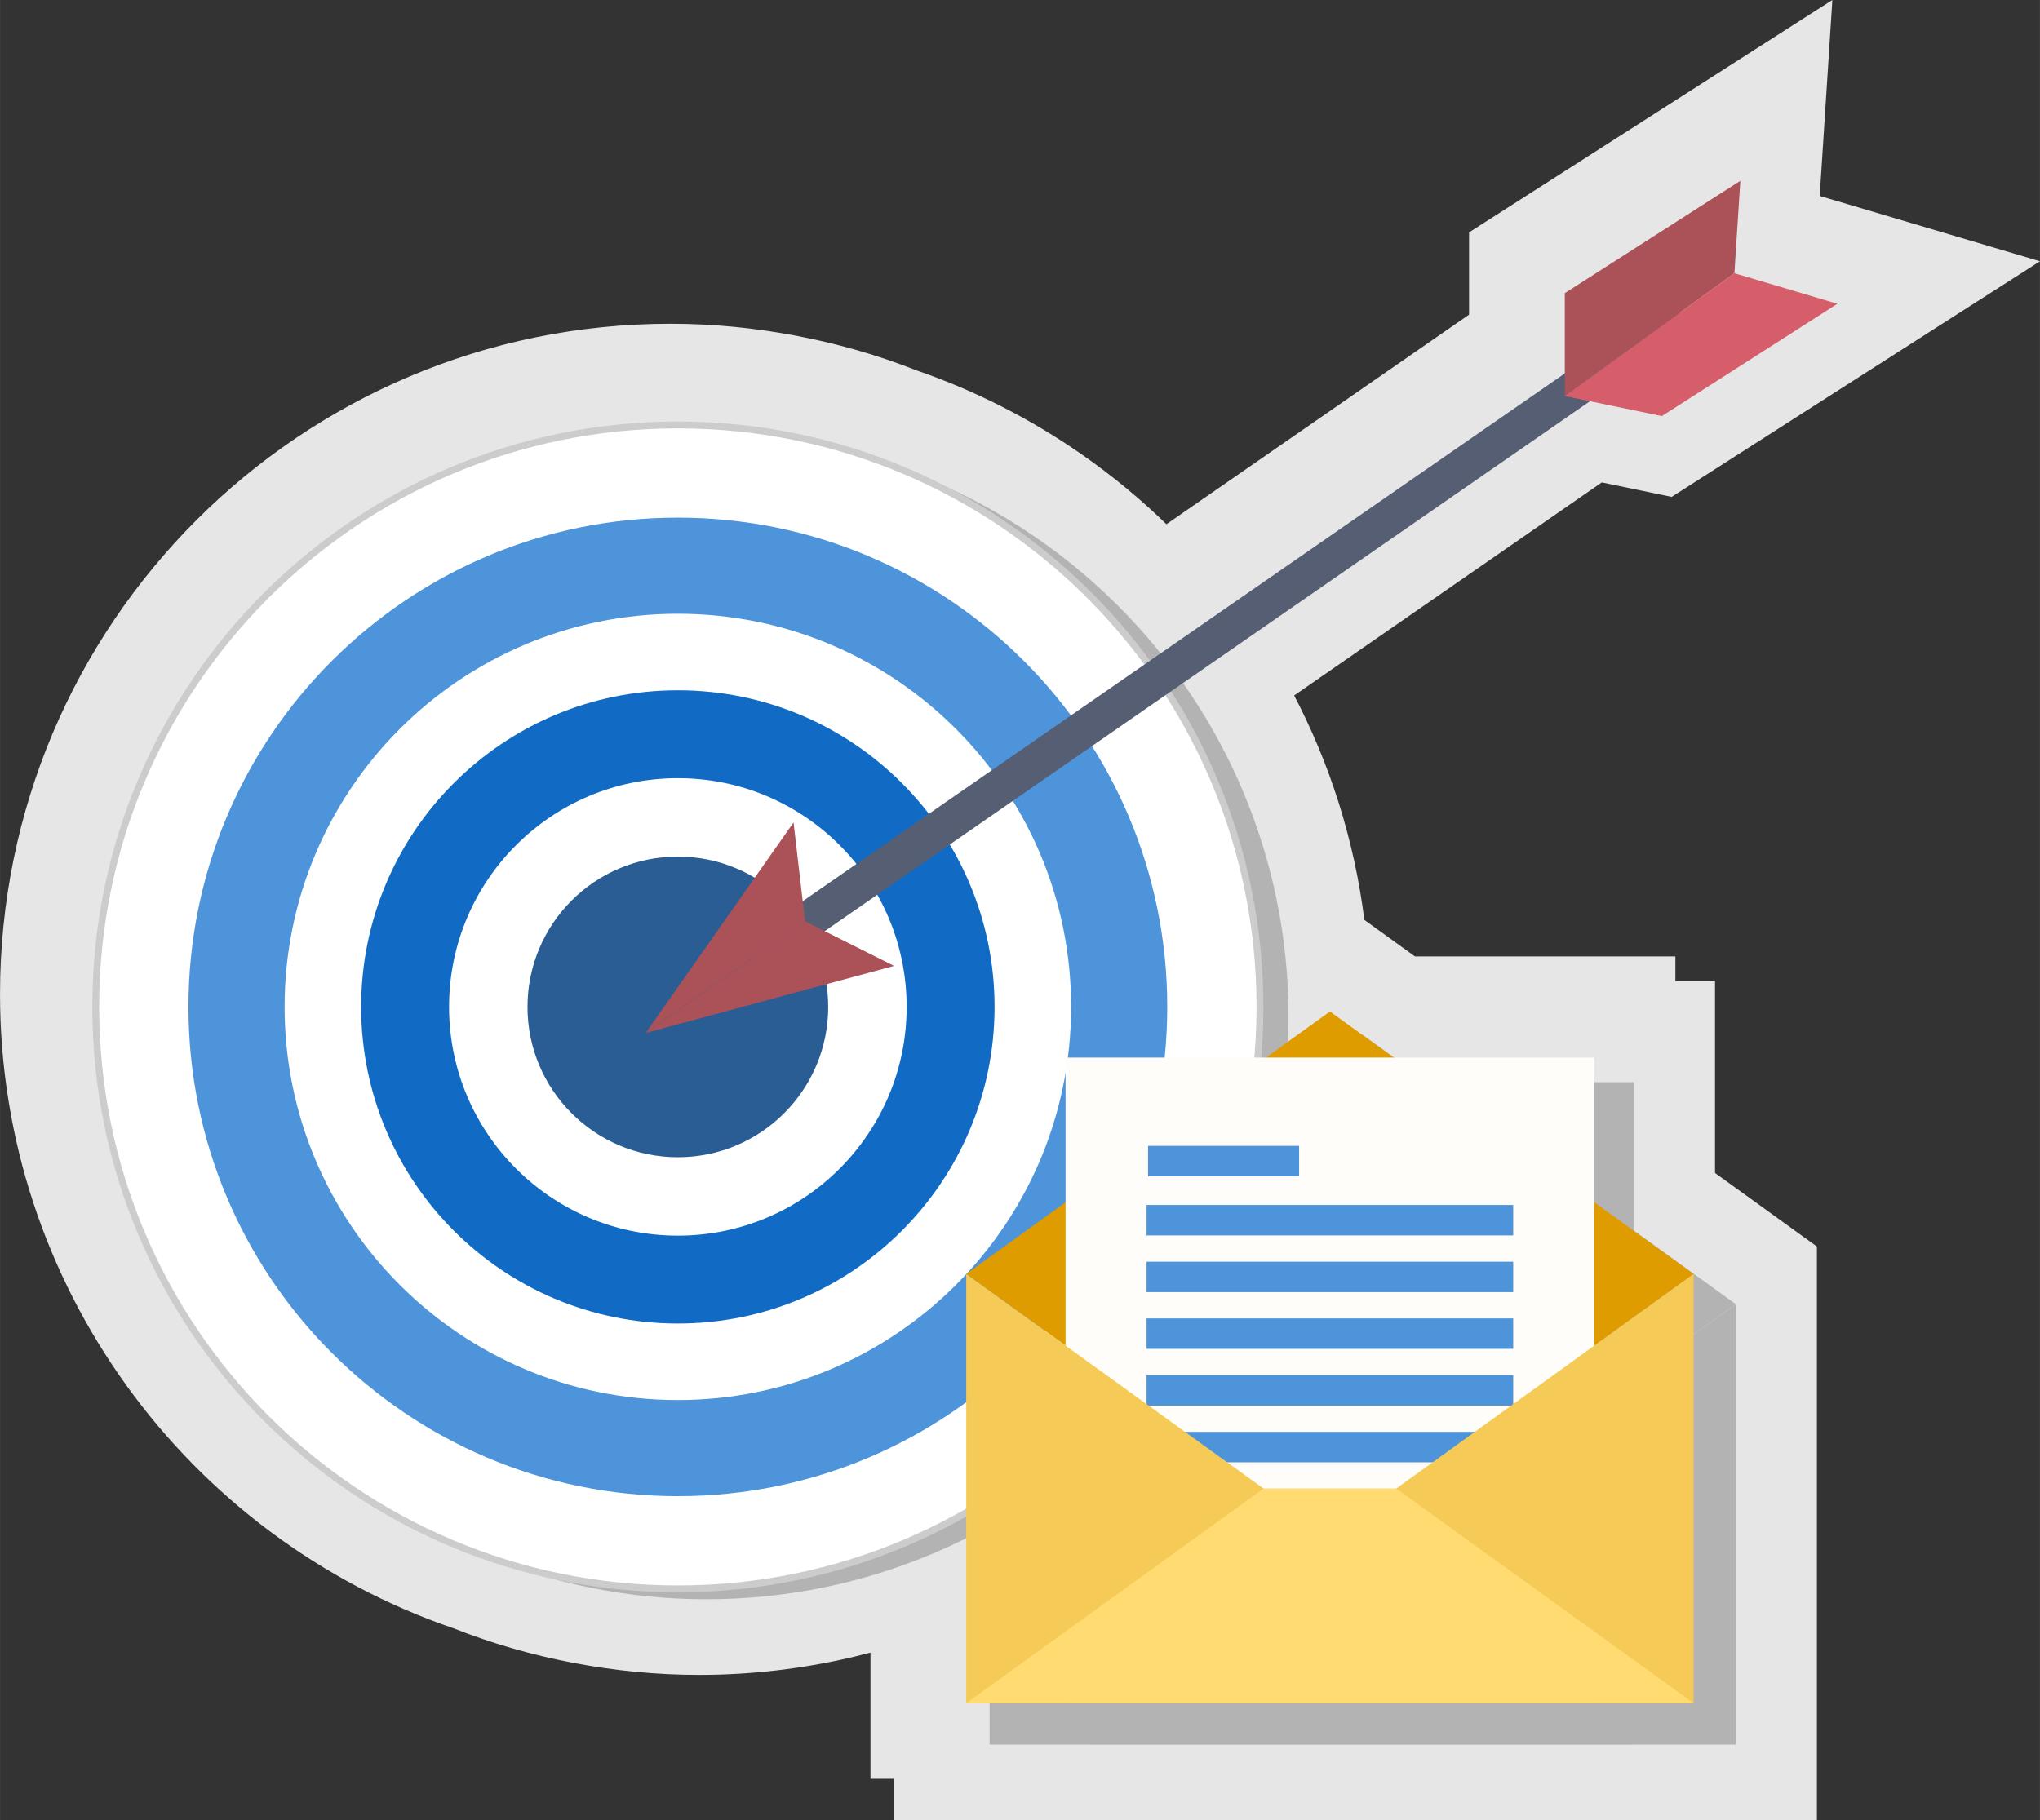 <?xml version="1.0" encoding="UTF-8"?>
<!DOCTYPE svg PUBLIC "-//W3C//DTD SVG 1.1//EN" "http://www.w3.org/Graphics/SVG/1.1/DTD/svg11.dtd">
<!-- Creator: CorelDRAW X8 -->
<svg xmlns="http://www.w3.org/2000/svg" xml:space="preserve" width="22.653mm" height="20.216mm" version="1.1" style="shape-rendering:geometricPrecision; text-rendering:geometricPrecision; image-rendering:optimizeQuality; fill-rule:evenodd; clip-rule:evenodd"
viewBox="0 0 2106176 1879646"
 xmlns:xlink="http://www.w3.org/1999/xlink">
 <rect x="0" y="0" width="2106176" height="1879646" fill="#333333" stroke="none"/>
 <defs>
  <style type="text/css">
   <![CDATA[
    .str1 {stroke:#CCCCCC;stroke-width:7084.86}
    .str0 {stroke:#E6E6E6;stroke-width:7084.86}
    .fil9 {fill:#4D94DB}
    .fil1 {fill:#B3B3B3}
    .fil10 {fill:#BADAF4}
    .fil7 {fill:#DF9C00}
    .fil11 {fill:#F5CA56}
    .fil12 {fill:#FFDB71}
    .fil8 {fill:#FFFDF9}
    .fil5 {fill:#116BC4;fill-rule:nonzero}
    .fil6 {fill:#295D94;fill-rule:nonzero}
    .fil4 {fill:#4D94DB;fill-rule:nonzero}
    .fil13 {fill:#565E74;fill-rule:nonzero}
    .fil14 {fill:#AA5257;fill-rule:nonzero}
    .fil2 {fill:#B3B3B3;fill-rule:nonzero}
    .fil15 {fill:#D65E6B;fill-rule:nonzero}
    .fil0 {fill:#E6E6E6;fill-rule:nonzero}
    .fil3 {fill:white;fill-rule:nonzero}
   ]]>
  </style>
 </defs>
 <g id="Слой_x0020_1">
  <g id="_735925248">
   <path class="fil0 str0" d="M926434 1833502l-24174 0 0 -131349 -22621 5718c-50970,11966 -103856,18326 -157829,18326 -43151,0 -86171,-4203 -128550,-12227 -43151,-8154 -84572,-20195 -123827,-35685 -136491,-46711 -253698,-135105 -336327,-249950 -81522,-113349 -129564,-252108 -129564,-401662 0,-190166 77106,-362406 201742,-487015 124609,-124636 296849,-201751 487024,-201751 43188,0 86228,4212 128634,12236 43560,8238 85112,20297 124172,35731 60937,21004 118285,50403 170436,86832 31538,22035 61105,46544 88366,73247l316364 -219138 0 -84879 367567 -235186 -12794 198190 222690 66079 -372485 238366 -72244 -14951 -321459 222681c18949,35935 34792,73666 47149,112837 12403,39311 21403,80118 26600,122042l54429 39292 266492 0 0 25374 40909 0 0 196535 105204 75953 0 586956 -945904 0 0 -42602zm151358 -258142l0 82601 24174 0 0 42611 594841 0 0 -322436 -105204 -75971 0 -109974 -40910 0 0 -25373 -146625 0 -5542 -3998 -186 139 -32802 -23681 -136556 98593c2204,-66655 5458,-133813 6434,-200459l-353 0c0,-54010 -8321,-105985 -23681,-154668 -16011,-50719 -39544,-97886 -69213,-140107l-9995 -14216 -9660 -12031c-30933,-38521 -67055,-72402 -107072,-100369 -39516,-27596 -83345,-49845 -130308,-65587l-4463 -1385c-30041,-11882 -60835,-20920 -91954,-26815 -30460,-5764 -62695,-8786 -96409,-8786 -141725,0 -270061,57451 -362908,150316 -92875,92847 -150326,221193 -150326,362909 0,112093 35583,215512 95981,299489 62285,86562 150883,153013 254032,187554l4128 1394c29818,11753 60705,20790 92261,26769 30441,5764 62658,8786 96334,8786 40929,0 80472,-4686 118063,-13519 38641,-9084 75878,-22742 111070,-40306l126849 -63364 0 141884z"/>
   <g>
    <polygon class="fil1" points="1792080,1346822 1406904,1624898 1021717,1346822 1406904,1068745 "/>
    <polygon class="fil1" points="1126940,1801508 1686867,1801508 1686867,1117596 1126940,1117596 "/>
    <g>
     <polygon class="fil1" points="1214301,1243366 1374278,1243366 1374278,1211112 1214301,1211112 "/>
     <polygon class="fil1" points="1212748,1305995 1601049,1305995 1601049,1273742 1212748,1273742 "/>
     <polygon class="fil1" points="1212748,1366077 1601049,1366077 1601049,1333823 1212748,1333823 "/>
     <polygon class="fil1" points="1212748,1426168 1601049,1426168 1601049,1393915 1212748,1393915 "/>
     <polygon class="fil1" points="1212748,1486250 1601049,1486250 1601049,1454006 1212748,1454006 "/>
     <polygon class="fil1" points="1212748,1546341 1601049,1546341 1601049,1514088 1212748,1514088 "/>
     <polygon class="fil1" points="1212748,1606433 1601049,1606433 1601049,1574179 1212748,1574179 "/>
    </g>
    <polygon class="fil1" points="1021717,1801508 1792080,1801508 1792080,1346822 1406894,1624898 1021717,1346822 "/>
    <polygon class="fil1" points="1021717,1801508 1792080,1801508 1477176,1574179 1336641,1574179 1336641,1574160 "/>
   </g>
   <g>
    <path class="fil2" d="M1330346 1050605c0,331920 -269076,601005 -601005,601005 -331928,0 -601005,-269085 -601005,-601005 0,-331928 269077,-601014 601005,-601014 331929,0 601005,269086 601005,601014z"/>
    <path class="fil2" d="M1234617 1050605c0,279053 -226214,505276 -505276,505276 -279062,0 -505284,-226223 -505284,-505276 0,-279061 226222,-505284 505284,-505284 279062,0 505276,226223 505276,505284z"/>
    <path class="fil2" d="M1135354 1050605c0,224234 -181780,406013 -406013,406013 -224233,0 -406013,-181779 -406013,-406013 0,-224242 181780,-406022 406013,-406022 224233,0 406013,181780 406013,406022z"/>
    <path class="fil2" d="M1056333 1050605c0,180590 -146402,326983 -326992,326983 -180589,0 -326991,-146393 -326991,-326983 0,-180598 146402,-326991 326991,-326991 180590,0 326992,146393 326992,326991z"/>
    <path class="fil2" d="M965559 1050605c0,130457 -105761,236218 -236218,236218 -130456,0 -236218,-105761 -236218,-236218 0,-130465 105762,-236217 236218,-236217 130457,0 236218,105752 236218,236217z"/>
    <path class="fil2" d="M884576 1050605c0,85735 -69500,155235 -155235,155235 -85734,0 -155235,-69500 -155235,-155235 0,-85743 69501,-155244 155235,-155244 85735,0 155235,69501 155235,155244z"/>
   </g>
   <g>
    <path class="fil3 str1" d="M1300844 1039876c0,331929 -269076,601005 -601004,601005 -331929,0 -601015,-269076 -601015,-601005 0,-331929 269086,-601005 601015,-601005 331928,0 601004,269076 601004,601005z"/>
    <path class="fil4" d="M1205115 1039876c0,279052 -226223,505275 -505275,505275 -279062,0 -505285,-226223 -505285,-505275 0,-279062 226223,-505285 505285,-505285 279052,0 505275,226223 505275,505285z"/>
    <path class="fil3" d="M1105853 1039876c0,224233 -181780,406013 -406013,406013 -224243,0 -406013,-181780 -406013,-406013 0,-224233 181770,-406013 406013,-406013 224233,0 406013,181780 406013,406013z"/>
    <path class="fil5" d="M1026822 1039876c0,180590 -146393,326992 -326982,326992 -180590,0 -326992,-146402 -326992,-326992 0,-180590 146402,-326992 326992,-326992 180589,0 326982,146402 326982,326992z"/>
    <path class="fil3" d="M936058 1039876c0,130456 -105762,236218 -236218,236218 -130466,0 -236218,-105762 -236218,-236218 0,-130466 105752,-236218 236218,-236218 130456,0 236218,105752 236218,236218z"/>
    <path class="fil6" d="M855074 1039876c0,85734 -69500,155235 -155234,155235 -85735,0 -155244,-69501 -155244,-155235 0,-85734 69509,-155244 155244,-155244 85734,0 155234,69510 155234,155244z"/>
   </g>
   <g>
    <polygon class="fil7" points="1748558,1315674 1373060,1586759 997571,1315674 1373060,1044599 "/>
    <polygon class="fil8" points="1100134,1758925 1645985,1758925 1645985,1092222 1100134,1092222 "/>
    <g>
     <polygon class="fil9" points="1185311,1214822 1341262,1214822 1341262,1183386 1185311,1183386 "/>
     <polygon class="fil9" points="1183786,1275880 1562324,1275880 1562324,1244435 1183786,1244435 "/>
     <polygon class="fil9" points="1183786,1334446 1562324,1334446 1562324,1303011 1183786,1303011 "/>
     <polygon class="fil9" points="1183786,1393031 1562324,1393031 1562324,1361586 1183786,1361586 "/>
     <polygon class="fil9" points="1183786,1451598 1562324,1451598 1562324,1420162 1183786,1420162 "/>
     <polygon class="fil9" points="1183786,1510183 1562324,1510183 1562324,1478738 1183786,1478738 "/>
     <polygon class="fil10" points="1183786,1568749 1562324,1568749 1562324,1537313 1183786,1537313 "/>
    </g>
    <polygon class="fil11" points="997571,1758925 1748558,1758925 1748558,1315674 1373051,1586759 997571,1315674 "/>
    <polygon class="fil12" points="997571,1758925 1748558,1758925 1441565,1537313 1304573,1537313 1304573,1537295 "/>
   </g>
   <g>
    <g>
     <polygon class="fil13" points="786643,1006516 764793,974978 1725471,309540 1747321,341087 "/>
     <polygon class="fil14" points="1615582,408998 1615582,302734 1796831,186745 1790676,282177 "/>
     <polygon class="fil15" points="1790676,282177 1897033,313733 1715783,429722 1615582,408998 "/>
    </g>
    <g>
     <polygon class="fil14" points="923069,997553 666544,1066830 831179,951492 "/>
     <polygon class="fil14" points="819278,849393 666544,1066830 831179,951492 "/>
    </g>
   </g>
  </g>
 </g>
</svg>
